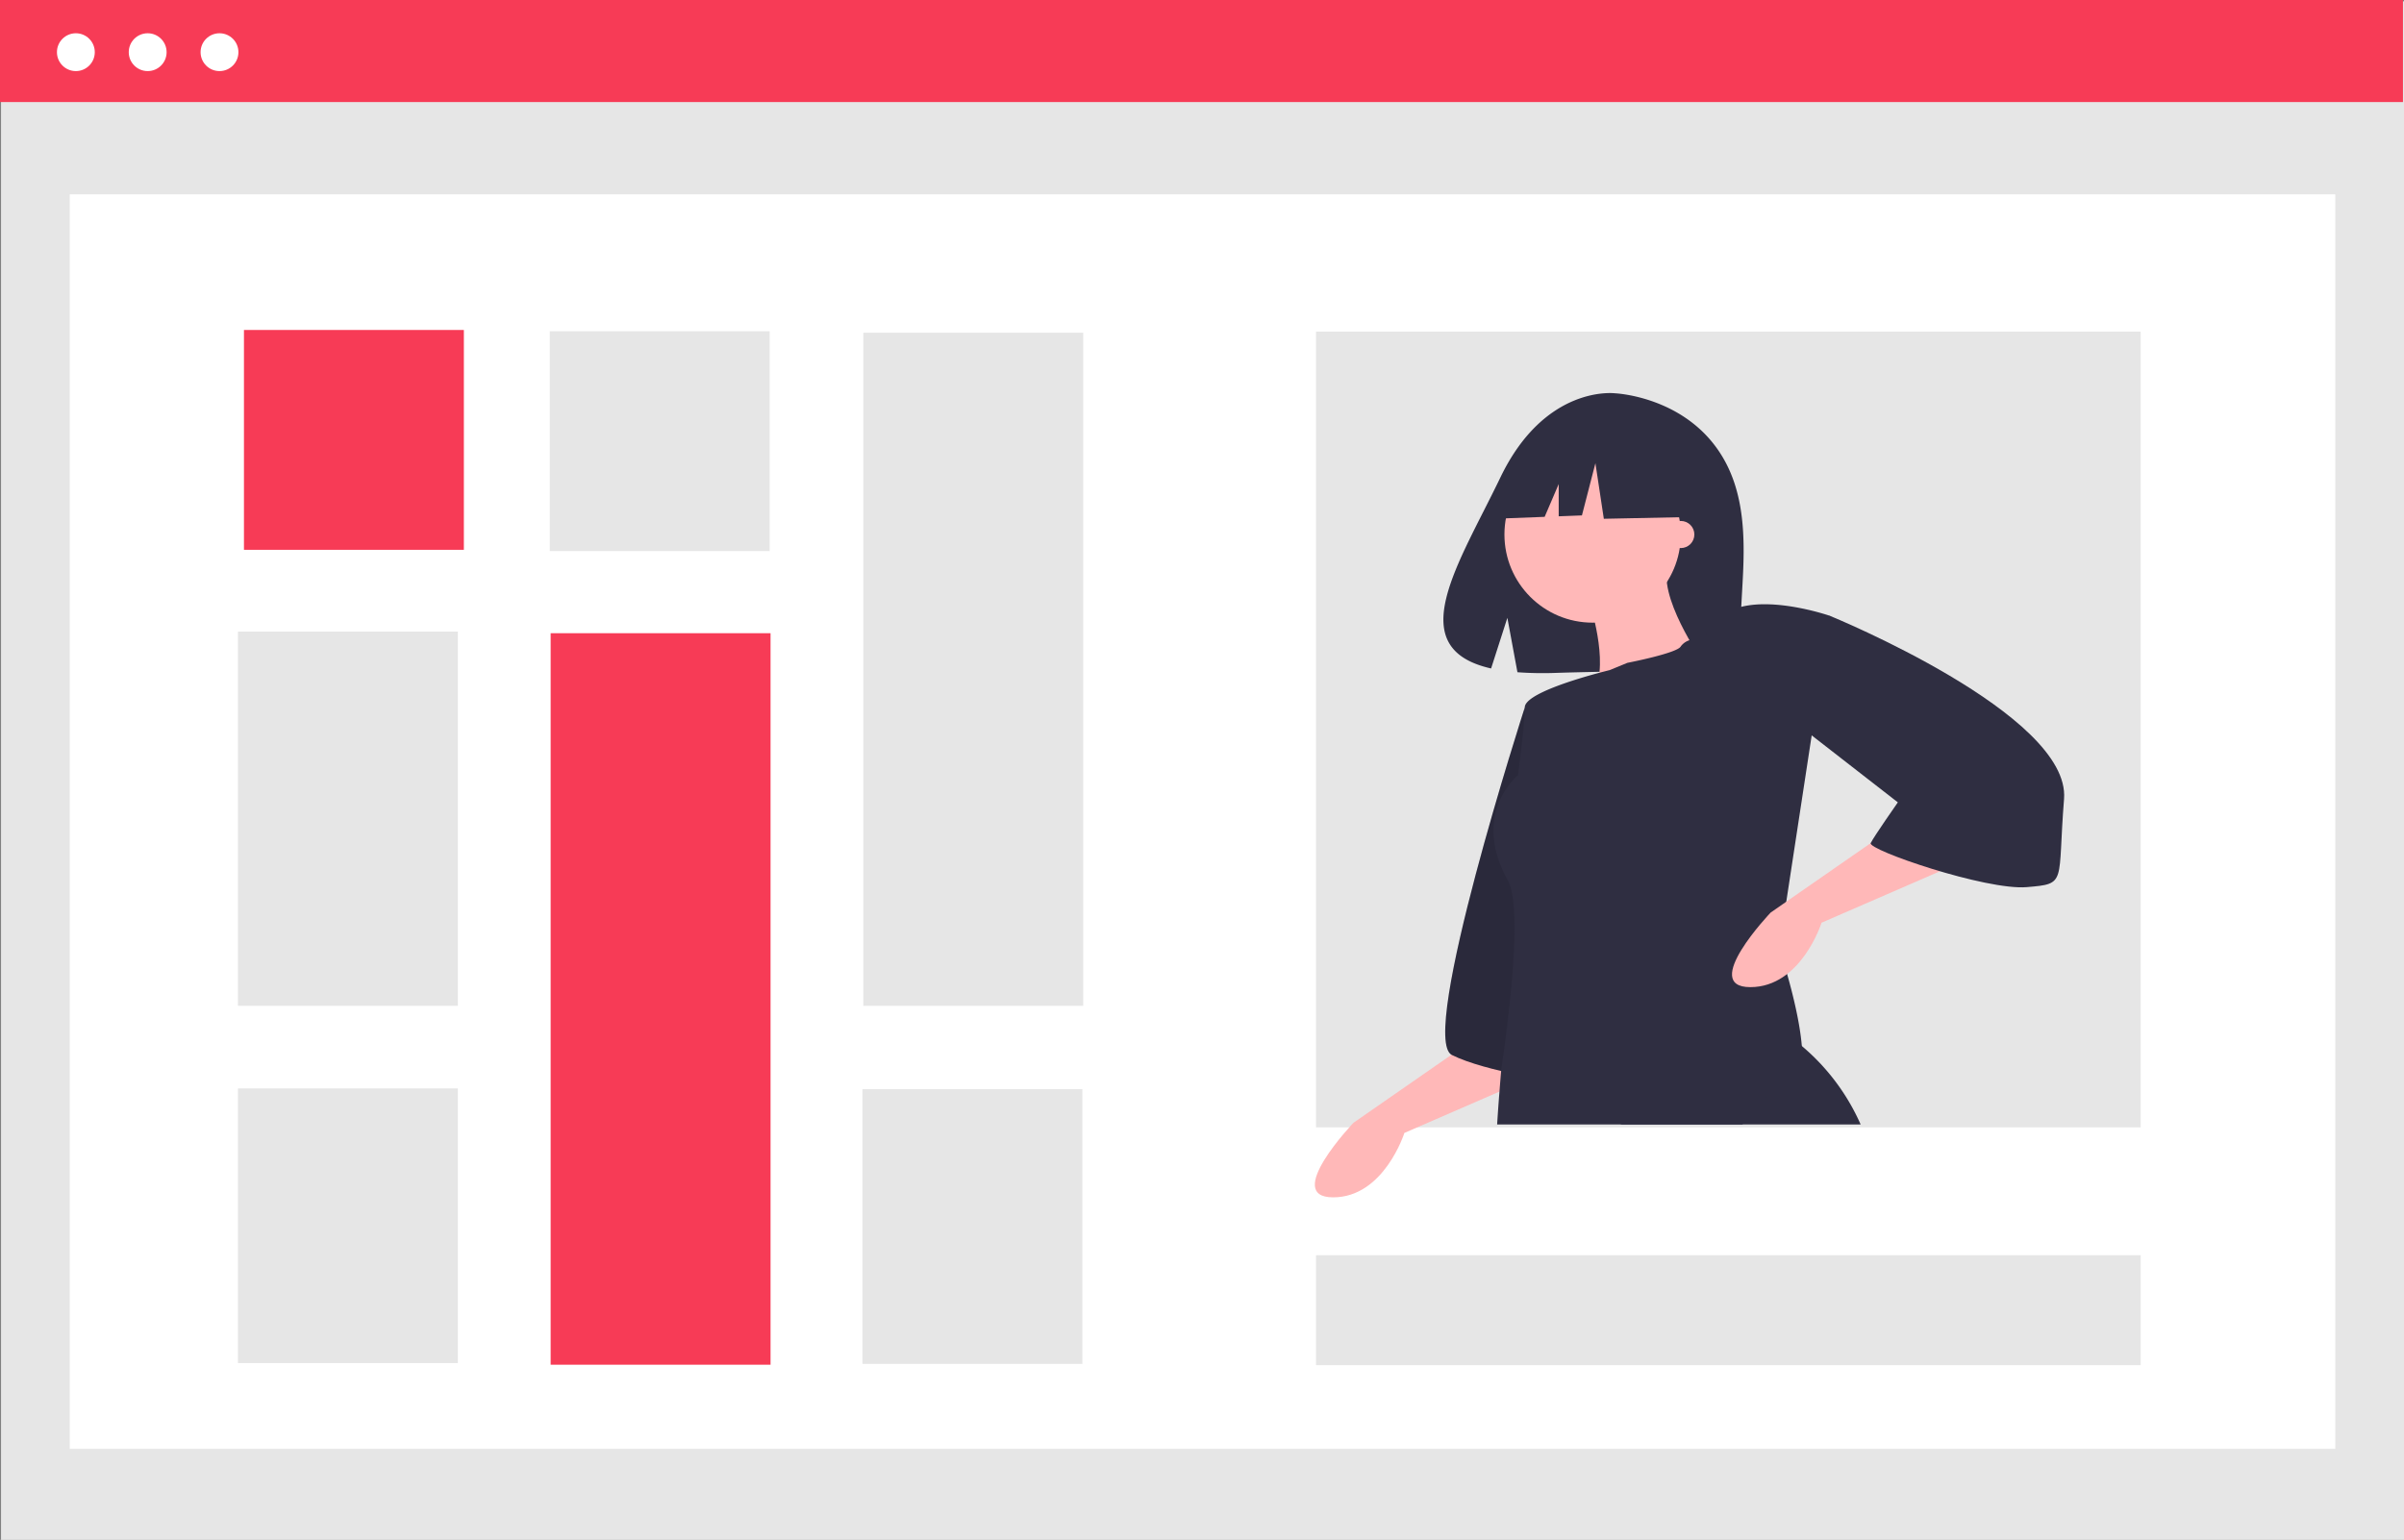 <svg id="b26bef22-1f65-4f25-beb8-c3985f2c0abb" data-name="Layer 1" xmlns="http://www.w3.org/2000/svg" width="856.363" height="548.704" viewBox="0 0 856.363 548.704"><rect x="0" y="0" width="856.363" height="548.704" fill="#808080" stroke="none"/><rect id="aea5e876-5b18-4677-ac52-565f186c2754" data-name="Rectangle 1" x="0.366" y="0.485" width="855.997" height="548.219" fill="#e6e6e6"/><rect id="aeed2be9-3178-4cee-b478-9db2d7f97a20" data-name="Rectangle 2" x="24.843" y="69.246" width="807.043" height="447.026" fill="#fff"/><rect id="b3ae8885-9a9e-4403-9d49-07bff8102aa7" data-name="Rectangle 9" width="855.997" height="36.366" fill="#f73b56"/><rect id="b27f3643-394f-4790-b443-091b1b383c54" data-name="Rectangle 10" x="468.794" y="118.164" width="293.762" height="283.55" fill="#e6e6e6"/><circle id="e395ce2b-339a-464a-b2a8-2798fb0dfcd4" data-name="Ellipse 12" cx="27.024" cy="18.592" r="6.74" fill="#fff"/><circle id="ba9fbbde-097d-4714-9aa4-a15d83836bc3" data-name="Ellipse 13" cx="52.608" cy="18.592" r="6.74" fill="#fff"/><circle id="ab9aef1c-a9cb-4a01-bb5b-9a91a857f5fb" data-name="Ellipse 14" cx="78.192" cy="18.592" r="6.74" fill="#fff"/><rect id="e493c728-f703-42a2-881c-386585883b73" data-name="Rectangle 13" x="86.904" y="117.581" width="78.336" height="78.336" fill="#f73b56"/><rect id="fef75a5d-72e7-4f52-be39-ca98924ebad3" data-name="Rectangle 14" x="195.841" y="118.03" width="78.336" height="78.336" fill="#e6e6e6"/><rect id="b42a9be3-8096-4c9f-95c4-e18278a3579e" data-name="Rectangle 15" x="196.152" y="225.635" width="78.336" height="260.658" fill="#f73b56"/><rect id="e3bd9f8a-f01d-48ae-a6f1-3d5ac6753111" data-name="Rectangle 16" x="84.767" y="225.054" width="78.336" height="133.362" fill="#e6e6e6"/><path id="b03a159e-94f4-480c-9a5d-9f23eb0385fc" data-name="Path 4" d="M785.508,338.6c-12.9-21.792-38.412-22.807-38.412-22.807s-24.863-3.179-40.813,30.009c-14.866,30.935-35.384,60.8-3.3,68.044l5.795-18.036,3.589,19.378a125.538,125.538,0,0,0,13.726.235c34.356-1.109,67.074.325,66.021-12C790.709,387.031,797.917,359.567,785.508,338.6Z" transform="translate(-171.819 -175.648)" fill="#2f2e41"/><path id="edc5401e-f5b9-4166-9a45-6d9296a0e0c2" data-name="Path 5" d="M697.465,545.527l-43.494,30.2s-25.372,26.58-7.249,26.58,25.372-22.955,25.372-22.955l55.576-24.163Z" transform="translate(-171.819 -175.648)" fill="#ffb8b8"/><path id="a1145783-9ad9-4920-9c36-7da703d314d6" data-name="Path 6" d="M714.982,427.731s-38.057,117.8-25.976,123.838,38.661,9.665,38.661,9.665Z" transform="translate(-171.819 -175.648)" fill="#2f2e41"/><path id="a69c490e-693f-4e62-8a32-5b49f335d225" data-name="Path 7" d="M714.982,427.731s-38.057,117.8-25.976,123.838,38.661,9.665,38.661,9.665Z" transform="translate(-171.819 -175.648)" opacity="0.1" style="isolation:isolate"/><path id="e424da1a-71ea-46da-8962-7b7b116f82e2" data-name="Path 8" d="M834.628,576.339h-85.672l60.868-30.808a38.797,38.797,0,0,1,3.854,2.851A77.279,77.279,0,0,1,834.628,576.339Z" transform="translate(-171.819 -175.648)" fill="#2f2e41"/><circle id="e1ba790b-7394-4885-ab4c-2c84c77f3e7f" data-name="Ellipse 1" cx="567.328" cy="190.465" r="31.412" fill="#ffb8b8"/><path id="f3be7be2-223c-4c9b-8b5e-90f6ae9f04e0" data-name="Path 9" d="M738.543,392.089s7.249,22.955,0,31.413,39.87-12.082,39.87-12.082-16.914-24.163-12.082-35.037Z" transform="translate(-171.819 -175.648)" fill="#ffb8b8"/><path id="b8fe7dc2-df95-4ac5-a3bc-1c8e36bb8e76" data-name="Path 10" d="M808.131,496.971l-2.537,16.54s1.281,3.757,2.839,9.231c2.03,7.14,4.531,17.2,5.243,25.637.737,8.554-.375,15.44-5.666,15.875-7.587.628-11.538,5.231-15.477,12.082h-87.4c.23-3.769.507-7.684.834-11.707q.272-3.625.6-7.346c.242-2.851,8.8-56.409,2.368-67.935-13.286-23.8,3.625-37.453,3.625-37.453s2.416-18.123,2.416-24.163c0-4.736,18.557-10.209,26.58-12.36.52-.133.979-.266,1.4-.362,1.389-.362,2.223-.568,2.223-.568l6.343-2.6s17.82-3.443,19.029-5.86a6.139,6.139,0,0,1,3.093-2.2c2.549-1.087,5.8-1.861,6.573-2.634a30.801,30.801,0,0,0,2.984-4.06,16.148,16.148,0,0,1,8.892-5.2c12.976-3.274,31.618,3.214,31.618,3.214l-6.524,42.588Z" transform="translate(-171.819 -175.648)" fill="#2f2e41"/><path id="b7b1d332-0442-4c4a-aa9d-2d666bd52d71" data-name="Path 11" d="M846.07,470.621l-43.494,30.2s-25.372,26.58-7.249,26.58,25.366-22.951,25.366-22.951l55.576-24.163Z" transform="translate(-171.819 -175.648)" fill="#ffb8b8"/><path id="faae9d8a-2ade-475e-8bc6-8f0e7b87a797" data-name="Path 12" d="M771.349,336.499l-25.208-13.2-15.81,2.45a28.274,28.274,0,0,0-23.24,21.7l-2.96,13.058,17.929-.69,5.009-11.687v11.494l8.273-.318,4.8-18.606,3,19.806,29.409-.6Z" transform="translate(-171.819 -175.648)" fill="#2f2e41"/><path id="ba178fc8-375d-4438-9c01-c19893b0df8a" data-name="Path 13" d="M815.261,397.526l8.457-2.416s85.78,35.037,83.364,65.241,1.208,30.2-13.29,31.412-56.78-13.29-55.58-15.706,9.665-14.5,9.665-14.5l-32.621-25.372Z" transform="translate(-171.819 -175.648)" fill="#2f2e41"/><circle id="b052f10f-e5c3-45aa-968a-35c6c5894796" data-name="Ellipse 2" cx="598.741" cy="190.466" r="4.833" fill="#ffb8b8"/><rect id="aa772a43-ca79-434e-998e-525da0608a2b" data-name="Rectangle 17" x="468.794" y="447.288" width="293.762" height="39.168" fill="#e6e6e6"/><rect id="b869959f-3b5e-4542-9dd3-67ec9d40b083" data-name="Rectangle 18" x="84.767" y="387.847" width="78.336" height="97.865" fill="#e6e6e6"/><rect id="ed8504c8-ba55-4496-b946-b31fe66f24a3" data-name="Rectangle 19" x="307.537" y="118.565" width="78.336" height="239.85" fill="#e6e6e6"/><rect id="af23db80-e058-4986-866a-292ebf8abb10" data-name="Rectangle 20" x="307.226" y="388.086" width="78.336" height="97.921" fill="#e6e6e6"/></svg>
